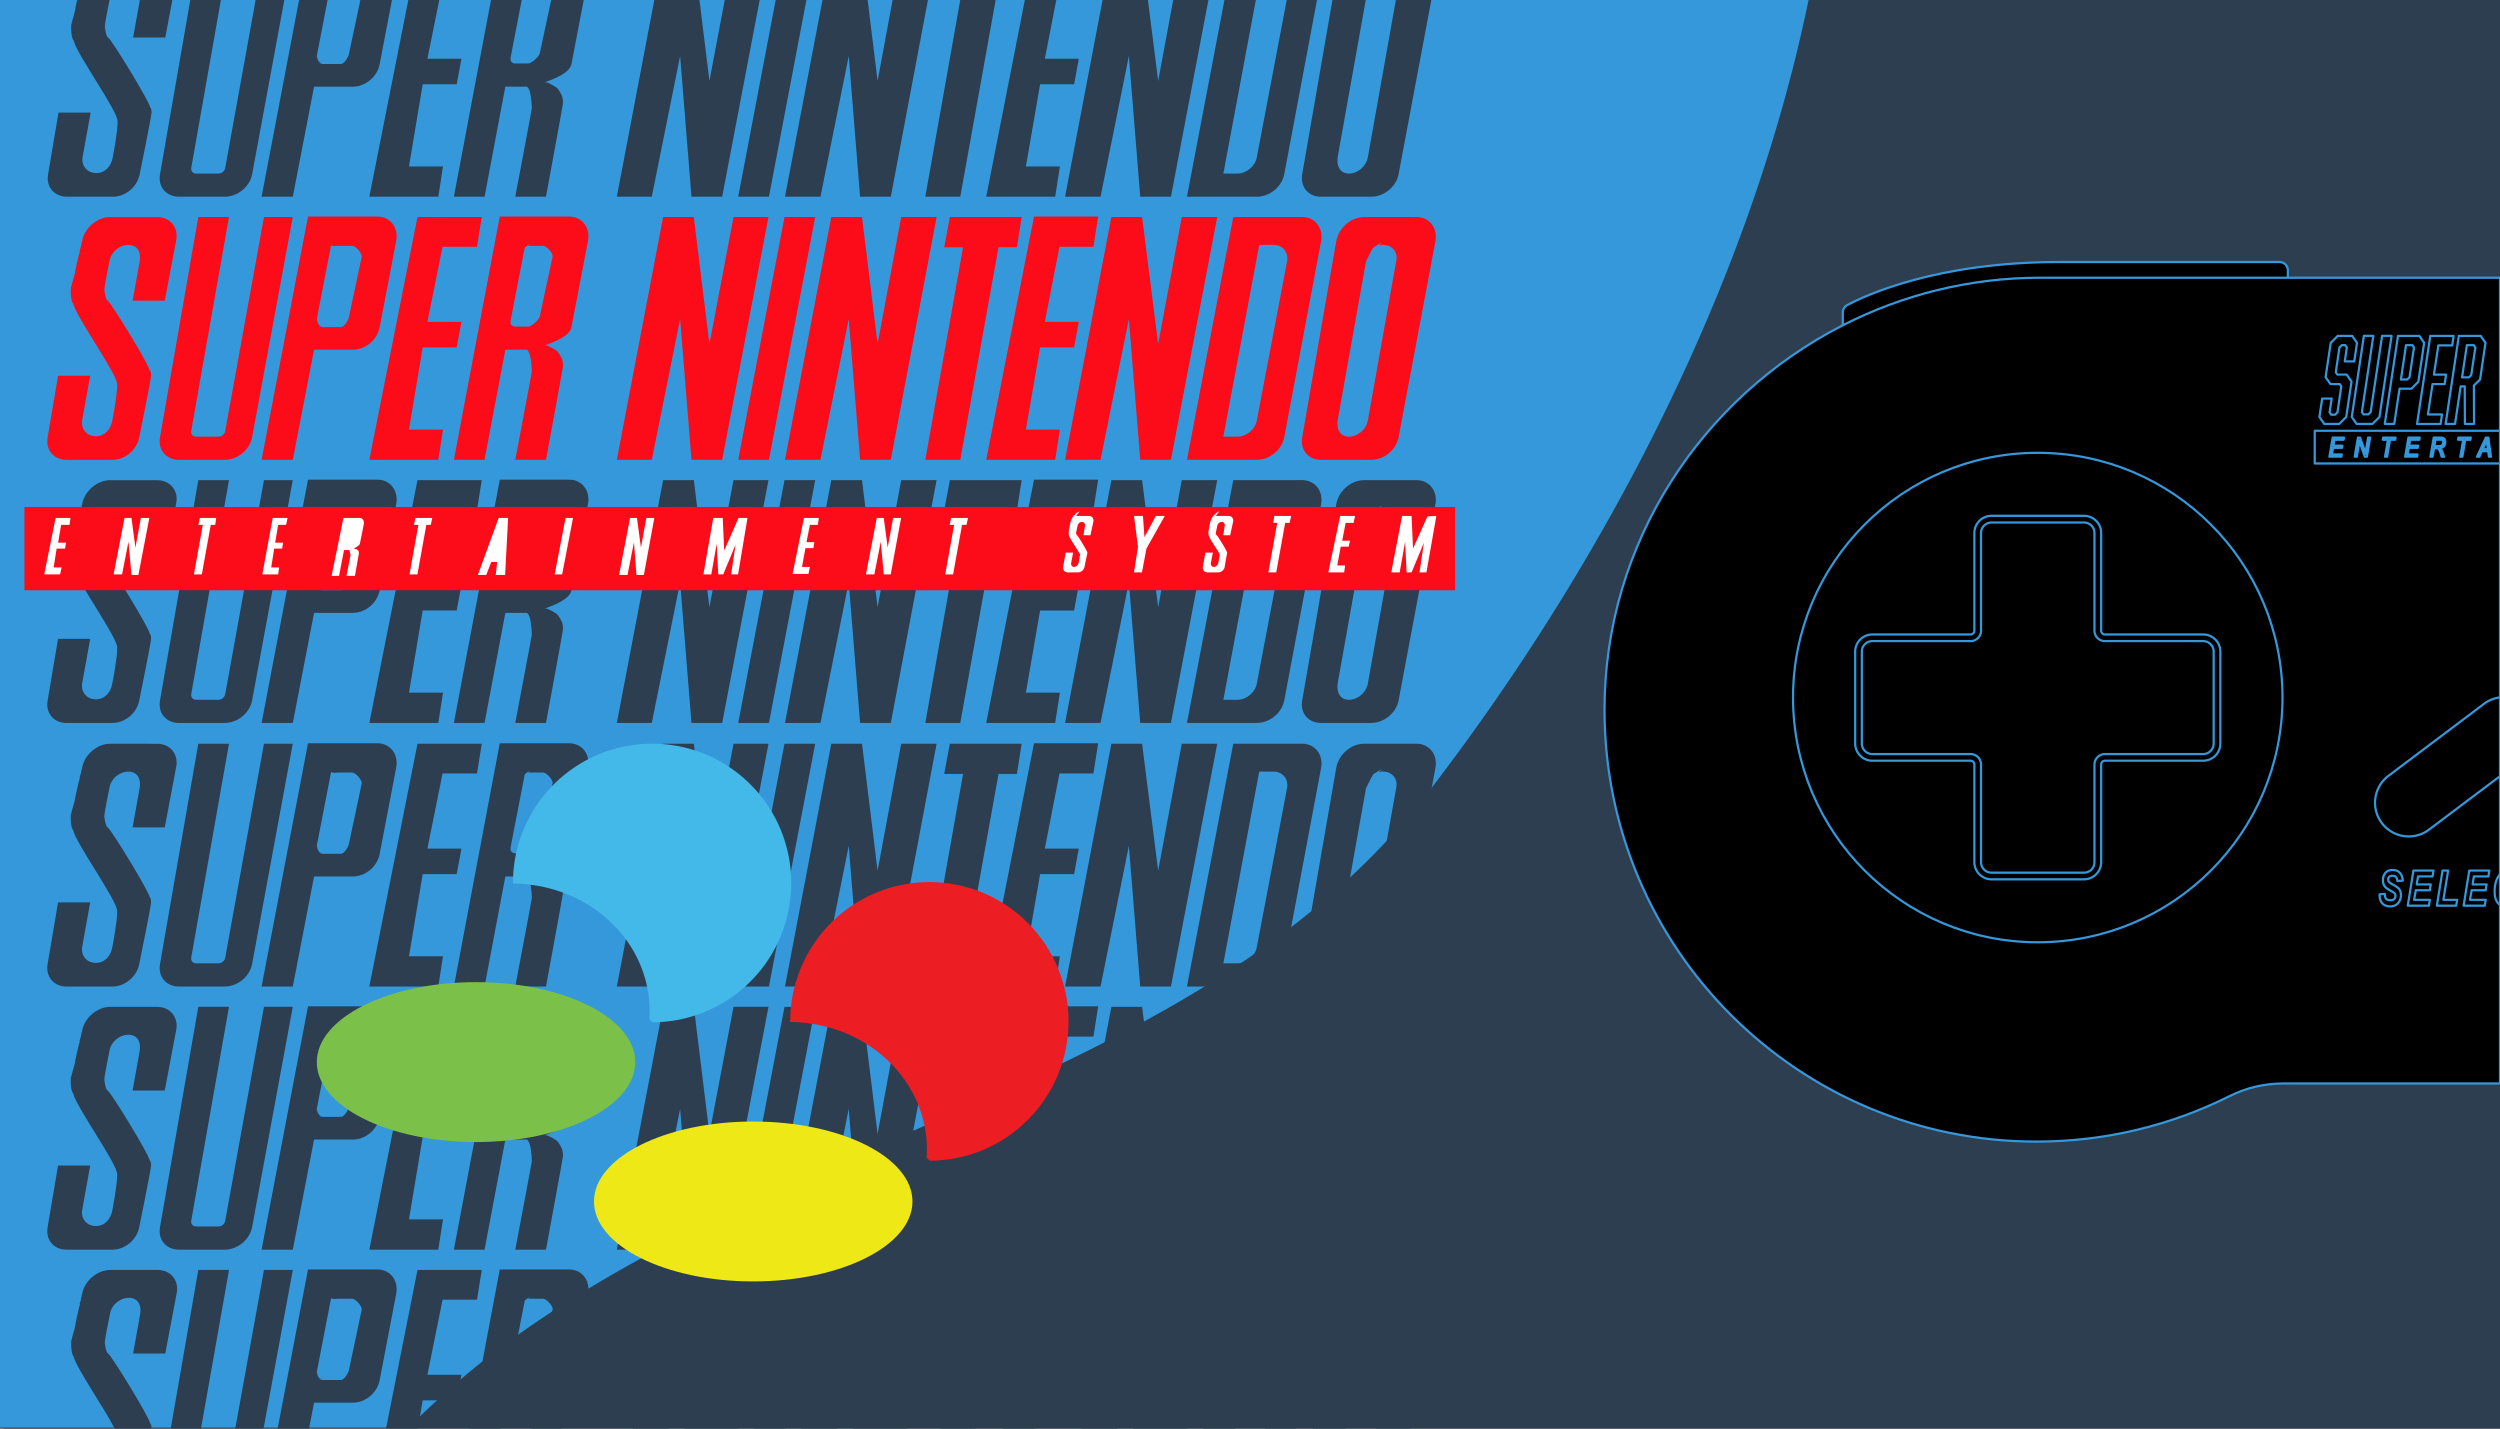 <svg xmlns="http://www.w3.org/2000/svg" id="Layer_1" data-name="Layer 1" viewBox="0 0 560 320"><rect x="0" y="0" width="560" height="320" fill="#333333" stroke="none"/><defs><style>.cls-1{fill:#2c3e50}.cls-3{fill:#fff}.cls-4{fill:#000;stroke:#3498db;stroke-linejoin:round;stroke-width:.5px}.cls-7{fill:#fc0c18}</style></defs><path d="M.76-.02H560v320H.76z" class="cls-1"/><path d="M405.14-.12c-3.45 16.81-8.27 33.52-14.2 49.97-.77 2.14-1.56 4.27-2.37 6.4-3.15 8.31-6.6 16.53-10.28 24.65a462 462 0 0 1-18.36 36.11c-.66 1.19-1.34 2.38-2.03 3.56-.5.88-1 1.74-1.5 2.61-10.64 18.29-22.38 35.76-34.79 52.08-48.21 64.41-136.13 76.41-201.3 120.77-3.92 2.65-7.76 5.44-11.5 8.36a168 168 0 0 0-8.87 7.44c-2.85 2.53-5.66 5.19-8.43 7.96H-.37V-.12z" style="fill:#3498db"/><path d="M24.74 48.61c-2.96 0-5.82 2.43-6.35 5.4v.32l-.11-.11v.42l-.11.11v.42l-.11.11v.21l-.11.32-.11.32v.42l-.11.32-.11.42-.11.42-.11.53-.11.42-.21.95-.11.53-.11.42v.32l-.11.42-.11.42-.11.42-.11.42-.11.32-.11.42v.11l-.11.11v.32l-.11.21v.21l-.11.11v.21c-.11 1.27.11 3.07.53 3.39.53 2.86 10.16 16.19 9.84 18.2.11 1.9-1.06 7.94-1.06 7.94-.32 2.01-1.69 3.6-3.7 3.6s-3.39-1.59-3.07-3.6l1.8-9.95h-7.2l-2.33 13.76c-.53 2.86 1.38 5.08 4.23 5.08h10.26c2.86 0 5.5-2.22 6.03-5.08 0 0 2.65-12.91 2.65-13.86S33.53 83 33.53 83c0-1.06-8.57-15.13-9.42-15.66-.42-.21-.63-1.59-.74-2.43 0-.85 1.16-6.45 1.16-6.45.32-2.01 2.22-3.6 4.23-3.6s2.86 1.59 2.54 3.6l-1.59 8.89h7.2l2.54-13.44c.63-2.86-1.27-5.29-4.23-5.29H24.64Zm19.68 0-8.57 49.31c-.53 2.86 1.38 5.08 4.23 5.08h10.26c2.86 0 5.61-2.22 6.14-5.08l9.1-49.31h-6.45l-8.68 47.93c-.11.74-.85 1.27-1.48 1.27h-5.08c-.74 0-1.16-.63-1.06-1.27l8.46-47.93h-6.88Zm40.11-.1H68.97v.1L58.6 103h6.99l4.76-24.66h8.67c2.86 0 5.51-2.22 6.03-5.07l3.71-19.37c.53-2.96-1.38-5.39-4.23-5.39m-6.35 22.43c-.11.74-1.06 2.33-1.8 2.33h-4.23l-.11-.11h-.42v-.11h.21l-.11-.1h-.1l-.21-.21v-.11l-.11-.1-.11-.11v-.21l-.1-.11v-.21l-.11-.11v-.42l3.18-16.4c.74.32 1.05.11 1.48.11h3.28c.74 0 2.22 1.69 2.11 2.43zm15.34-22.33L82.73 103h15.45l1.05-6.77h-7.62l3.07-18.41h7.62l1.06-5.72h-7.62l3.39-16.82h7.72l1.06-6.67zm33.96-.1h-15.55v.1L101.67 103h6.87l4.66-24.66h4.87c.63.64.74 1.7.84 2.23.11.84.22 1.8.22 2.64-.11.85-3.71 19.79-3.71 19.79h6.88s3.81-20.63 3.81-20.95 0-1.38-.42-2.01c-.22-.43-.64-1.27-1.17-1.59-.95-.63-2.01-1.06-2.01-1.06h-.53c2.01-.74 5.61-2.01 6.03-4.12l3.71-19.37c.53-2.96-1.38-5.39-4.24-5.39m-6.56 22.32c-.1.74-1.9 2.33-2.54 2.33h-2.96c-.63 0-1.06-.42-1.06-.95v-.32l3.18-16.4.32-.32h.1l.11-.1.1-.11h.11l.1-.11h.11l.11-.1h.1l-.42.32h3.39c.74 0 2.32 1.69 2.11 2.43zm27.62-22.22L138.17 103H146l6.35-31.53 2.54 31.53h6.88l10.37-54.39h-7.83l-5.4 28.46-3.49-28.46zm27.19 0L165.36 103h6.88l10.37-54.39zm10.48 0L175.84 103h7.94l6.34-31.53 2.54 31.53h6.88l10.26-54.39h-7.93l-5.29 28.46-3.49-28.46zm26.56 0-1.27 6.77h4.23L207.27 103h7.83l8.57-47.62h4.12l1.06-6.77zm18.83 0L220.91 103h15.45l1.06-6.77h-7.62l3.18-18.41h7.62l1.05-5.72h-7.61l3.28-16.82h7.61l1.06-6.77H231.6zm17.35 0L238.58 103h7.94l6.35-31.53 2.54 31.53h6.88l10.37-54.39h-7.94l-5.29 28.46-3.6-28.46zm42.75 0h-15.45L265.88 103h15.66c2.86 0 5.61-2.22 6.14-5.08l8.25-43.91c.53-2.96-1.37-5.4-4.23-5.4m-3.38 9.84-6.78 35.66c-.31 2.01-2.32 3.7-4.33 3.7h-3.18l8.04-42.96h3.18c2.01 0 3.38 1.59 3.07 3.6m28.99-9.84h-11.75c-2.96 0-5.71 2.44-6.24 5.4l-7.62 43.91c-.53 2.86 1.38 5.08 4.13 5.08h11.32c2.86 0 5.61-2.22 6.14-5.08l8.25-43.91c.53-2.96-1.38-5.4-4.23-5.4m-4.55 9.84-6.35 35.66c-.32 2.01-2.22 3.7-4.23 3.7s-2.86-1.69-2.54-3.7l6.35-35.55.1-.21.11-.22.1-.21.11-.21.1-.21.11-.21.11-.21.1-.22.11-.21.1-.21.22-.42.1-.11.11-.21.1-.21.21-.11.22-.21.21-.1.21-.11.11-.11.21-.1.21-.11.21-.1.11-.11.21-.1-.53.63h.21l.21-.11h.43c2.01 0 3.38 1.59 2.96 3.6" class="cls-7"/><path d="M33.95 25.12c0 .95-2.65 13.86-2.65 13.86-.53 2.86-3.17 5.08-6.03 5.08H15.01c-2.86 0-4.76-2.22-4.23-5.08l2.32-13.75h7.2l-1.8 9.94c-.32 2.01 1.06 3.6 3.07 3.6s3.38-1.59 3.7-3.6c0 0 1.17-6.03 1.06-7.93.32-2.01-9.31-15.34-9.84-18.2-.42-.32-.63-2.12-.53-3.39v-.21l.11-.11v-.21l.1-.21v-.32l.11-.1v-.11l.1-.42.11-.32.11-.42.1-.42.11-.43.1-.42v-.32l.11-.42.1-.53.16-.7h7.26c-.27 1.35-1.07 5.29-1.07 5.99.11.85.32 2.22.74 2.43.85.53 9.42 14.61 9.42 15.66 0 0 .32.11.32 1.06M38.61-.02 37.02 8.4h-7.2l1.51-8.42zm25.08 0-7.2 39c-.53 2.86-3.28 5.08-6.14 5.08H40.09c-2.86 0-4.77-2.22-4.24-5.08l6.78-39h6.85l-6.64 37.63c-.11.63.31 1.27 1.05 1.27h5.08c.64 0 1.38-.53 1.48-1.27L57.26-.02zm17.04 0L78.18 12c-.11.74-1.06 2.33-1.8 2.33h-4.23l-.11-.11h-.42v-.1h.21l-.11-.11h-.1l-.21-.21v-.11l-.11-.1-.11-.11v-.21l-.1-.1v-.22l-.11-.1v-.43L73.39-.02H67l-8.4 44.08h6.99l4.76-24.65h8.67c2.86 0 5.51-2.22 6.03-5.08L87.8-.02zm13.95 18.9-3.07 18.41h7.62l-1.05 6.77H82.73L91.47-.02h6.93l-2.66 13.18h7.62l-1.06 5.72zm28.8-18.9-2.56 11.92c-.1.74-1.9 2.32-2.54 2.32h-2.96c-.63 0-1.06-.42-1.06-.95v-.32l2.51-12.97h-6.88l-8.32 44.08h6.87l4.66-24.65h4.87c.63.63.74 1.69.84 2.22.11.85.22 1.8.22 2.64-.11.85-3.71 19.79-3.71 19.79h6.88s3.81-20.63 3.81-20.95 0-1.37-.42-2.01c-.22-.42-.64-1.27-1.17-1.59-.95-.63-2.01-1.05-2.01-1.05h-.53c2.01-.75 5.61-2.02 6.03-4.13l2.75-14.35zm46.69 0-8.4 44.08h-6.88l-2.54-31.53L146 44.06h-7.83l8.4-44.08h10.11l2.23 18.16 3.44-18.16zm10.47 0-8.4 44.08h-6.88l8.4-44.08zm27.22 0-8.32 44.08h-6.88l-2.54-31.53-6.34 31.53h-7.94l8.4-44.08h10.11l2.23 18.16 3.37-18.16zm15.17 0-7.93 44.08h-7.83L215.1-.02zm9.95 18.9-3.18 18.41h7.62l-1.06 6.77h-15.45l8.66-44.08h7.04l-2.57 13.18h7.61l-1.05 5.72zm37.71-18.9-8.4 44.08h-6.88l-2.54-31.53-6.35 31.53h-7.94l8.4-44.08h10.15l2.3 18.16L262.8-.02zm17.54 0-6.69 35.19c-.31 2.01-2.32 3.71-4.33 3.71h-3.18l7.28-38.9h-7.03l-8.4 44.08h15.66c2.86 0 5.61-2.22 6.14-5.08l7.33-39zm24.45 0-6.27 35.19c-.32 2.01-2.22 3.71-4.23 3.71s-2.86-1.7-2.54-3.71l6.29-35.19h-7.46l-6.77 39c-.53 2.86 1.38 5.08 4.13 5.08h11.32c2.86 0 5.61-2.22 6.14-5.08l7.33-39zM24.74 107.55c-2.96 0-5.82 2.43-6.35 5.4v.32l-.11-.11v.42l-.11.11v.42l-.11.11v.21l-.11.32-.11.32v.42l-.11.32-.11.42-.11.42-.11.53-.11.42-.21.95-.11.53-.11.42v.32l-.11.42-.11.42-.11.42-.11.42-.11.32-.11.42v.11l-.11.11v.32l-.11.21v.21l-.11.11v.21c-.11 1.27.11 3.07.53 3.39.53 2.86 10.16 16.19 9.84 18.2.11 1.9-1.06 7.94-1.06 7.94-.32 2.01-1.69 3.6-3.7 3.6s-3.39-1.59-3.07-3.6l1.8-9.95h-7.2l-2.33 13.76c-.53 2.86 1.38 5.08 4.23 5.08h10.26c2.86 0 5.5-2.22 6.03-5.08 0 0 2.65-12.91 2.65-13.86s-.32-1.06-.32-1.06c0-1.06-8.57-15.13-9.42-15.66-.42-.21-.63-1.59-.74-2.43 0-.85 1.16-6.45 1.16-6.45.32-2.01 2.22-3.6 4.23-3.6s2.86 1.59 2.54 3.6l-1.59 8.89h7.2l2.54-13.44c.63-2.86-1.27-5.29-4.23-5.29H24.64Zm19.68 0-8.57 49.31c-.53 2.86 1.38 5.08 4.23 5.08h10.26c2.86 0 5.61-2.22 6.14-5.08l9.1-49.31h-6.45l-8.68 47.93c-.11.74-.85 1.27-1.48 1.27h-5.08c-.74 0-1.16-.63-1.06-1.27l8.46-47.93h-6.88Zm40.11-.11H68.97v.11L58.6 161.93h6.99l4.76-24.65h8.67c2.86 0 5.51-2.22 6.03-5.08l3.71-19.36c.53-2.96-1.38-5.4-4.23-5.4m-6.35 22.44c-.11.74-1.06 2.32-1.8 2.32h-4.23l-.11-.1h-.42v-.11h.21l-.11-.11h-.1l-.21-.21v-.1l-.11-.11-.11-.1v-.22l-.1-.1v-.21l-.11-.11v-.42l3.18-16.4c.74.31 1.05.1 1.48.1h3.28c.74 0 2.22 1.7 2.11 2.44zm15.34-22.33-10.79 54.39h15.45l1.05-6.78h-7.62l3.07-18.41h7.62l1.06-5.71h-7.62l3.39-16.83h7.72l1.06-6.66zm33.96-.11h-15.55v.11l-10.26 54.38h6.87l4.66-24.65h4.87c.63.64.74 1.69.84 2.22.11.85.22 1.8.22 2.65-.11.84-3.71 19.78-3.71 19.78h6.88s3.81-20.63 3.81-20.95 0-1.37-.42-2.01c-.22-.42-.64-1.26-1.17-1.58-.95-.64-2.01-1.06-2.01-1.06h-.53c2.01-.74 5.61-2.01 6.03-4.13l3.71-19.36c.53-2.96-1.38-5.4-4.24-5.4m-6.56 22.33c-.1.74-1.9 2.33-2.54 2.33h-2.96c-.63 0-1.06-.43-1.06-.96v-.31l3.18-16.4.32-.32h.1l.21-.21h.11l.1-.11h.11l.11-.1h.1l-.42.31h3.39c.74 0 2.32 1.7 2.11 2.44zm27.62-22.22-10.37 54.39H146l6.35-31.54 2.54 31.54h6.88l10.37-54.39h-7.83l-5.4 28.46-3.49-28.46zm27.19 0-10.37 54.39h6.88l10.37-54.39zm10.48 0-10.37 54.39h7.94l6.34-31.54 2.54 31.54h6.88l10.26-54.39h-7.93l-5.29 28.46-3.49-28.46zm26.56 0-1.27 6.77h4.23l-8.46 47.62h7.83l8.57-47.62h4.12l1.06-6.77zm18.83 0-10.69 54.39h15.45l1.06-6.78h-7.62l3.18-18.41h7.62l1.05-5.71h-7.61l3.28-16.83h7.61l1.06-6.77H231.6zm17.35 0-10.37 54.39h7.94l6.35-31.54 2.54 31.54h6.88l10.37-54.39h-7.94l-5.29 28.46-3.6-28.46zm42.75 0h-15.45l-10.37 54.38h15.66c2.86 0 5.61-2.22 6.14-5.07l8.25-43.92c.53-2.96-1.37-5.39-4.23-5.39m-3.38 9.84-6.78 35.66c-.31 2.01-2.32 3.7-4.33 3.7h-3.18l8.04-42.96h3.18c2.01 0 3.38 1.59 3.07 3.6m28.99-9.84h-11.75c-2.96 0-5.71 2.43-6.24 5.39l-7.62 43.92c-.53 2.85 1.38 5.07 4.13 5.07h11.32c2.86 0 5.61-2.22 6.14-5.07l8.25-43.92c.53-2.96-1.38-5.39-4.23-5.39m-4.55 9.84-6.35 35.66c-.32 2.01-2.22 3.7-4.23 3.7s-2.86-1.69-2.54-3.7l6.35-35.55.1-.22.11-.21.1-.21.11-.21.1-.21.11-.21.11-.22.1-.21.11-.21.1-.21.22-.42.1-.11.11-.21.1-.21.21-.11.22-.21.21-.11.21-.1.11-.11.21-.1.21-.11.21-.11.11-.1.21-.11-.53.64h.21l.21-.11h.43c2.01 0 3.38 1.59 2.96 3.6M24.74 225.53c-2.96 0-5.82 2.43-6.35 5.4v.32l-.11-.11v.42l-.11.11v.42l-.11.11v.21l-.11.32-.11.32v.42l-.11.32-.11.42-.11.42-.11.53-.11.42-.21.95-.11.53-.11.42v.32l-.11.42-.11.42-.11.42-.11.42-.11.32-.11.42v.11l-.11.11v.32l-.11.21v.21l-.11.11v.21c-.11 1.27.11 3.07.53 3.39.53 2.86 10.16 16.19 9.84 18.2.11 1.9-1.06 7.94-1.06 7.94-.32 2.01-1.69 3.6-3.7 3.6s-3.39-1.59-3.07-3.6l1.8-9.95h-7.2l-2.33 13.76c-.53 2.86 1.38 5.08 4.23 5.08h10.26c2.86 0 5.5-2.22 6.03-5.08 0 0 2.65-12.91 2.65-13.86s-.32-1.06-.32-1.06c0-1.06-8.57-15.13-9.42-15.66-.42-.21-.63-1.59-.74-2.43 0-.85 1.16-6.45 1.16-6.45.32-2.01 2.22-3.6 4.23-3.6s2.86 1.59 2.54 3.6l-1.59 8.89h7.2l2.54-13.44c.63-2.86-1.27-5.29-4.23-5.29H24.64Zm19.68 0-8.57 49.31c-.53 2.86 1.38 5.08 4.23 5.08h10.26c2.86 0 5.61-2.22 6.14-5.08l9.1-49.31h-6.45l-8.68 47.93c-.11.74-.85 1.27-1.48 1.27h-5.08c-.74 0-1.16-.63-1.06-1.27l8.46-47.93h-6.88Zm40.11-.11H68.97v.11L58.6 279.92h6.99l4.76-24.66h8.67c2.86 0 5.51-2.22 6.03-5.08l3.71-19.36c.53-2.96-1.38-5.4-4.23-5.4m-6.35 22.44c-.11.74-1.06 2.32-1.8 2.32h-4.23l-.11-.1h-.42v-.11h.21l-.11-.11h-.1l-.21-.21v-.1l-.11-.11-.11-.1v-.22l-.1-.1v-.21l-.11-.11v-.42l3.18-16.4c.74.31 1.05.1 1.48.1h3.28c.74 0 2.22 1.7 2.11 2.44zm15.34-22.33-10.79 54.39h15.45l1.05-6.78h-7.62l3.07-18.41h7.62l1.06-5.71h-7.62l3.39-16.82h7.72l1.06-6.67zm33.96-.11h-15.55v.11l-10.26 54.39h6.87l4.66-24.66h4.87c.63.64.74 1.69.84 2.22.11.85.22 1.8.22 2.65-.11.85-3.71 19.79-3.71 19.79h6.88s3.81-20.64 3.81-20.96 0-1.37-.42-2.01c-.22-.42-.64-1.26-1.17-1.58-.95-.64-2.01-1.06-2.01-1.06h-.53c2.01-.74 5.61-2.01 6.03-4.13l3.71-19.36c.53-2.96-1.38-5.4-4.24-5.4m-6.56 22.33c-.1.74-1.9 2.33-2.54 2.33h-2.96c-.63 0-1.06-.43-1.06-.96v-.31l3.18-16.4.32-.32h.1l.11-.11.1-.1h.11l.1-.11h.11l.11-.1h.1l-.42.31h3.39c.74 0 2.32 1.7 2.11 2.44zm27.62-22.22-10.37 54.39H146l6.35-31.54 2.54 31.54h6.88l10.37-54.39h-7.83l-5.4 28.46-3.49-28.46zm27.19 0-10.37 54.39h6.88l10.37-54.39zm10.48 0-10.37 54.39h7.94l6.34-31.54 2.54 31.54h6.88l10.26-54.39h-7.93l-5.29 28.46-3.49-28.46zm26.56 0-1.27 6.77h4.23l-8.46 47.62h7.83l8.57-47.62h4.12l1.06-6.77zm18.83 0-10.69 54.39h15.45l1.06-6.78h-7.62l3.18-18.41h7.62l1.05-5.71h-7.61l3.28-16.82h7.61l1.06-6.78H231.6zm17.35 0-10.37 54.39h7.94l6.35-31.54 2.54 31.54h6.88l10.37-54.39h-7.94l-5.29 28.46-3.6-28.46zm42.75 0h-15.45l-10.37 54.39h15.66c2.86 0 5.61-2.23 6.14-5.08l8.25-43.92c.53-2.96-1.37-5.39-4.23-5.39m-3.38 9.84-6.78 35.66c-.31 2.01-2.32 3.7-4.33 3.7h-3.18l8.04-42.96h3.18c2.01 0 3.38 1.59 3.07 3.6m28.99-9.84h-11.75c-2.96 0-5.71 2.43-6.24 5.39l-7.62 43.92c-.53 2.85 1.38 5.08 4.13 5.08h11.32c2.86 0 5.61-2.23 6.14-5.08l8.25-43.92c.53-2.96-1.38-5.39-4.23-5.39m-4.55 9.84-6.35 35.66c-.32 2.01-2.22 3.7-4.23 3.7s-2.86-1.69-2.54-3.7l6.35-35.55.1-.22.11-.21.1-.21.11-.21.1-.21.11-.21.11-.22.1-.21.11-.21.1-.21.11-.21.11-.21.1-.11.11-.21.1-.21.21-.11.22-.21.21-.11.21-.1.11-.11.21-.1.42-.22.11-.1.21-.11-.53.64h.21l.21-.11h.43c2.01 0 3.38 1.59 2.96 3.6M24.74 166.59c-2.96 0-5.82 2.43-6.35 5.4v.32l-.11-.11v.42l-.11.11v.42l-.11.11v.21l-.11.32-.11.32v.42l-.11.32-.11.42-.11.42-.11.53-.11.42-.21.95-.11.53-.11.42v.32l-.11.42-.11.42-.11.42-.11.42-.11.32-.11.42v.11l-.11.11v.32l-.11.21v.21l-.11.11v.21c-.11 1.27.11 3.07.53 3.39.53 2.86 10.16 16.19 9.84 18.2.11 1.9-1.06 7.94-1.06 7.94-.32 2.01-1.69 3.6-3.7 3.6s-3.39-1.59-3.07-3.6l1.8-9.95h-7.2l-2.33 13.76c-.53 2.86 1.38 5.08 4.23 5.08h10.26c2.86 0 5.5-2.22 6.03-5.08 0 0 2.65-12.91 2.65-13.86s-.32-1.06-.32-1.06c0-1.06-8.57-15.13-9.42-15.66-.42-.21-.63-1.59-.74-2.43 0-.85 1.16-6.45 1.16-6.45.32-2.01 2.22-3.6 4.23-3.6s2.86 1.59 2.54 3.6l-1.59 8.89h7.2l2.54-13.44c.63-2.86-1.27-5.29-4.23-5.29H24.64Zm19.68 0-8.57 49.31c-.53 2.86 1.38 5.08 4.23 5.08h10.26c2.86 0 5.61-2.22 6.14-5.08l9.1-49.31h-6.45l-8.68 47.93c-.11.74-.85 1.27-1.48 1.27h-5.08c-.74 0-1.16-.63-1.06-1.27l8.46-47.93h-6.88Zm40.11-.1H68.97v.1L58.6 220.98h6.99l4.76-24.65h8.67c2.86 0 5.51-2.23 6.03-5.08l3.71-19.37c.53-2.96-1.38-5.39-4.23-5.39m-6.35 22.43c-.11.74-1.06 2.33-1.8 2.33h-4.23l-.11-.11h-.42v-.11h.21l-.11-.1h-.1l-.21-.21v-.11l-.11-.1-.11-.11v-.21l-.1-.11v-.21l-.11-.11v-.42l3.18-16.4c.74.32 1.05.11 1.48.11h3.28c.74 0 2.22 1.69 2.11 2.43zm15.34-22.33-10.79 54.39h15.45l1.05-6.77h-7.62l3.07-18.41h7.62l1.06-5.72h-7.62l3.39-16.82h7.72l1.06-6.67zm33.96-.1h-15.55v.1l-10.26 54.39h6.87l4.66-24.65h4.87c.63.63.74 1.69.84 2.22.11.84.22 1.8.22 2.64-.11.85-3.71 19.79-3.71 19.79h6.88s3.81-20.63 3.81-20.95 0-1.38-.42-2.01c-.22-.42-.64-1.27-1.17-1.59-.95-.63-2.01-1.06-2.01-1.06h-.53c2.01-.74 5.61-2.01 6.03-4.12l3.71-19.37c.53-2.96-1.38-5.39-4.24-5.39m-6.56 22.32c-.1.74-1.9 2.33-2.54 2.33h-2.96c-.63 0-1.06-.42-1.06-.95v-.32l3.18-16.4.32-.32h.1l.11-.1.1-.11h.11l.1-.11h.11l.11-.1h.1l-.42.32h3.39c.74 0 2.32 1.69 2.11 2.43zm27.62-22.22-10.37 54.39H146l6.35-31.53 2.54 31.53h6.88l10.37-54.39h-7.83l-5.4 28.47-3.49-28.47zm27.19 0-10.37 54.39h6.88l10.37-54.39zm10.48 0-10.37 54.39h7.94l6.34-31.53 2.54 31.53h6.88l10.26-54.39h-7.93l-5.29 28.47-3.49-28.47zm26.56 0-1.27 6.77h4.23l-8.46 47.62h7.83l8.57-47.62h4.12l1.06-6.77zm18.83 0-10.69 54.39h15.45l1.06-6.77h-7.62l3.18-18.41h7.62l1.05-5.72h-7.61l3.28-16.82h7.61l1.06-6.77H231.6zm17.35 0-10.37 54.39h7.94l6.35-31.53 2.54 31.53h6.88l10.37-54.39h-7.94l-5.29 28.47-3.6-28.47zm42.75 0h-15.45l-10.37 54.39h15.66c2.86 0 5.61-2.22 6.14-5.08l8.25-43.91c.53-2.96-1.37-5.4-4.23-5.4m-3.38 9.84-6.78 35.66c-.31 2.01-2.32 3.7-4.33 3.7h-3.18l8.04-42.96h3.18c2.01 0 3.38 1.59 3.07 3.6m28.99-9.84h-11.75c-2.96 0-5.71 2.44-6.24 5.4l-7.62 43.91c-.53 2.86 1.38 5.08 4.13 5.08h11.32c2.86 0 5.61-2.22 6.14-5.08l8.25-43.91c.53-2.96-1.38-5.4-4.23-5.4m-4.55 9.84-6.35 35.66c-.32 2.01-2.22 3.7-4.23 3.7s-2.86-1.69-2.54-3.7l6.35-35.55.1-.21.11-.21.1-.22.11-.21.1-.21.11-.21.11-.21.1-.21.11-.22.1-.21.11-.21.11-.21.1-.11.11-.21.1-.21.21-.11.22-.21.21-.1.21-.11.11-.11.21-.1.21-.11.21-.1.11-.11.21-.1-.53.63h.21l.21-.11h.43c2.01 0 3.38 1.59 2.96 3.6M39.56 289.76l-2.54 13.43h-7.2l1.59-8.88c.32-2.01-.53-3.6-2.54-3.6s-3.92 1.59-4.23 3.6c0 0-1.17 5.6-1.17 6.45.11.85.32 2.22.74 2.43.85.53 9.42 14.61 9.42 15.66 0 0 .32.11.32 1.06 0 .02 0 .04-.01.07h-8.28c-2.17-4.4-8.74-13.81-9.17-16.15-.42-.32-.63-2.12-.53-3.39v-.21l.11-.1v-.22l.1-.21v-.31l.11-.11v-.11l.1-.42.11-.32.11-.42.1-.42.11-.43.1-.42v-.32l.11-.42.1-.53.22-.95.1-.42.11-.53.1-.43.11-.42.11-.32v-.42l.1-.32.11-.32v-.21l.1-.1v-.43l.11-.1v-.43l.1.11v-.32c.53-2.96 3.39-5.39 6.35-5.39h10.58c2.97 0 4.87 2.43 4.24 5.29m4.86-5.29h6.88l-6.27 35.51h-6.78zm21.17 0-6.55 35.51H52.7l6.43-35.51zm18.94-.11H68.97v.11l-6.77 35.51h7.03l1.12-5.78h8.67c2.86 0 5.51-2.22 6.03-5.08l3.71-19.36c.53-2.97-1.38-5.4-4.23-5.4m-6.35 22.43c-.11.74-1.06 2.33-1.8 2.33h-4.23l-.11-.11h-.42v-.1h.21l-.11-.11h-.1l-.21-.21v-.11l-.11-.1-.11-.11v-.21l-.1-.1v-.22l-.11-.1v-.43l3.18-16.4c.74.32 1.05.11 1.48.11h3.28c.74 0 2.22 1.69 2.11 2.43zm20.95-15.66-3.39 16.83h7.62l-1.06 5.71h-7.62l-1.05 6.31h-7.16l7.05-35.51h14.39l-1.06 6.66zm28.35-6.77h-15.55v.11l-6.7 35.51h6.88l1.09-5.78h4.87c.63.63.74 1.69.84 2.22.11.85.22 1.8.22 2.65-.01.09-.07.41-.16.91h6.78c.22-1.23.36-2.02.36-2.08 0-.32 0-1.37-.42-2.01-.22-.42-.64-1.27-1.17-1.58-.95-.64-2.01-1.06-2.01-1.06h-.53c2.01-.74 5.61-2.01 6.03-4.13l3.71-19.36c.53-2.97-1.38-5.4-4.24-5.4m-6.56 22.33c-.1.74-1.9 2.32-2.54 2.32h-2.96c-.63 0-1.06-.42-1.06-.95v-.32l3.18-16.4.32-.31h.1l.11-.11.1-.11h.11l.1-.1h.11l.11-.11h.1l-.42.32h3.39c.74 0 2.32 1.69 2.11 2.43zm51.22-22.22-6.77 35.51h-12l-1.02-12.66-2.55 12.66h-8.03l6.77-35.51h6.88l3.49 28.46 5.4-28.46zm10.47 0-6.77 35.51h-6.88l6.77-35.51zm27.19 0-6.7 35.51h-11.96l-1.02-12.66-2.55 12.66h-8.13l6.77-35.51h6.88l3.49 28.46 5.29-28.46zm19.05 0-1.06 6.77h-4.12l-5.17 28.74h-7.88l5.11-28.74h-4.23l1.27-6.77zm8.47 6.66-3.28 16.83h7.61l-1.05 5.71h-7.62l-1.09 6.31h-7.27l6.98-35.51v-.11h14.39l-1.06 6.77zm35.34-6.66-6.77 35.51h-12l-1.02-12.66-2.55 12.66h-8.14l6.77-35.51h6.88l3.6 28.46 5.29-28.46zm19.04 0h-15.45l-6.77 35.51h7.11l5.48-29.27h3.18c2.01 0 3.38 1.59 3.07 3.6l-4.88 25.67h6.83l5.66-30.12c.53-2.96-1.37-5.39-4.23-5.39m25.61 0h-11.75c-2.96 0-5.71 2.43-6.24 5.39l-5.23 30.12h7.33l4.57-25.57.1-.21.11-.21.1-.21.11-.21.1-.22.11-.21.11-.21.1-.21.11-.21.1-.21.11-.22.11-.21.1-.1.11-.21.1-.22.21-.1.22-.21.42-.22.11-.1.21-.11.21-.1.21-.11.11-.1.21-.11-.53.63h.21l.21-.1h.43c2.01 0 3.38 1.59 2.96 3.6l-4.57 25.67h7.69l5.66-30.12c.53-2.96-1.38-5.39-4.23-5.39" class="cls-1"/><path d="M5.47 113.57h320.49v18.65H5.47z" class="cls-7"/><path d="M241.04 115.57h2.89c.67 0 1.11.56 1 1.22l-.67 3.11h-1.55l.33-2.11c.11-.44-.22-.89-.67-.89s-.89.33-1 .89l-.33 1.55c0 .11.11.56.22.56.22.11 2.22 3.44 2.22 3.66 0 .11.11.22.11.22-.11.44-.67 3.22-.67 3.22-.11.67-.78 1.22-1.44 1.22h-2.33c-.67 0-1.11-.56-1-1.22l.56-3.22h1.67l-.44 2.33c-.11.44.22.89.67.89s.89-.44 1-.89l.33-1.89c-.33-.78-2.33-3.55-2.44-4.22-.11-.11-.11-.44-.11-.78s.44-2.44.44-2.44h.11v-.33l.11-.11v-.11l.11-.11v-.11l.11-.11v-.11l.11-.11.11-.11v-.11h.11l.11-.11.11-.11.11-.11v-.11h.11l.11-.11.11-.11h.11l.11-.11h.11l.11-.11h.11l-.78 1Zm12.98 0h2l.34 4.77 2.55-4.77h2l-4.11 7.32-1 5.33h-1.78l.89-5.77zm18.32 0h2.89c.67 0 1.11.56 1 1.22l-.67 3.11h-1.55l.33-2.11c.11-.44-.22-.89-.67-.89s-.89.33-1 .89l-.33 1.55c-.11.11.11.56.22.56.22.11 2.22 3.44 2.22 3.66.11.11.11.22.11.22-.11.44-.56 3.22-.56 3.22-.11.67-.78 1.22-1.44 1.22h-2.44c-.67 0-1.11-.56-1-1.22l.56-3.22h1.67l-.44 2.33c-.11.44.22.89.67.89s.89-.44 1-.89l.33-1.89c-.33-.78-2.33-3.55-2.44-4.22-.11-.11-.11-.44-.11-.78s.44-2.44.44-2.44l.11-.11v-.22l.11-.11v-.11l.11-.11v-.11l.11-.11v-.11l.11-.11.11-.11v-.11h.11l.11-.11.11-.11.11-.11.11-.11.11-.11.11-.11h.11l.11-.11h.11l.11-.11h.11l-.78 1Zm13.1 0h3.77l-.33 1.55h-1l-2 11.1h-1.77l2-11.1h-.89zm14.76 0h3.33l-.33 1.55h-1.77l-.78 4h1.77l-.33 1.33h-1.77l-.78 4.22h1.77l-.22 1.55h-3.55zm13.88 0h2.11l.33 7.32 3.22-7.21 2-.11-2.22 12.65h-1.55l.99-6.66-2.77 6.66h-1.11l-.33-6.88-1.22 6.88h-1.89zm-301.62.44h3.34l-.23 1.56h-1.88l-.67 3.99h1.78l-.23 1.33h-1.88l-.67 4.22h1.78l-.34 1.56H9.91zm15.44 0h1.55l.89 6.66 1.22-6.66h1.89L31 128.78h-1.55l-.67-7.44-1.44 7.33h-1.89zm16.87 0h3.66l-.22 1.56h-1l-2 11.1h-1.77l1.99-11.1h-.99zm16.32 0h3.33l-.34 1.56h-1.77l-.67 3.99h1.78l-.22 1.33h-1.78l-.67 4.22h1.78l-.22 1.56h-3.55zm15.87 0h3.55c.67 0 1.11.56 1 1.33l-.89 4.44c-.11.44-1 .89-1.44 1.11h.33v.11h.44l.11.11h-.22.11v.11h.22v.11h.11c.11.11.11.56.11.67s-.89 5-.89 5h-1.89s.89-4.44.89-4.55c0-.22 0-.44-.11-.67 0-.11 0-.33-.22-.56h-1.11l-1.11 5.77h-1.67L76.94 116Zm16.1 0h3.77l-.33 1.56h-1l-2 11.1h-1.77l1.99-11.1h-.99zm18.65 0h2.11l-.67 12.77h-2.11l.34-2.89h-1.34l-1.11 2.89h-1.88zm14.98 0h1.67l-2.44 12.66h-1.67zm14.44 0h1.55l.89 6.66 1.22-6.66h1.78l-2.34 12.77h-1.66l-.56-7.33-1.44 7.33h-1.89zm18.65 0h2.11l.33 7.33 3.22-7.33h2l-2.11 12.66h-1.56l1-6.66-2.77 6.66h-1.11l-.34-6.89-1.22 6.89h-1.77zm20.31 0h3.33l-.22 1.56h-1.78l-.77 3.88h1.77l-.22 1.33h-1.78l-.77 4.22h1.77l-.33 1.56h-3.55zm16.32 0h1.55l.89 6.66 1.22-6.66h1.78l-2.33 12.66h-1.56l-.66-7.33-1.45 7.33h-1.88zm16.65 0h3.78l-.34 1.56h-1l-2 11.1h-1.77l2-11.1h-1z" class="cls-3"/><path d="M78.52 117.57q-.11 0-.22.11l-.78 3.77v.11c0 .11.11.22.22.22h.67c.22 0 .56-.33.67-.56l.67-3.11c0-.22-.33-.56-.44-.56h-.78Zm33.19 3.77-1.22 3.22h.89z" class="cls-3"/><path d="M412.79 79.23v-9.25c0-.68.37-1.31.97-1.63 3.95-2.12 19.94-9.66 47.53-9.66h49.33c1.03 0 1.86.83 1.86 1.86v12.36l-99.69 6.33Z" class="cls-4"/><path d="M560 62.21V242.7h-48.54c-4.19 0-8.31.96-12.05 2.84-13.02 6.51-27.7 10.18-43.25 10.18-53.37 0-96.65-43.23-96.75-96.58-.07-37.48 21.84-70.17 53.38-86.28 13.32-6.8 28.37-10.65 44.2-10.65z" class="cls-4"/><circle cx="456.46" cy="156.25" r="54.82" class="cls-4"/><path d="M446.11 196.22c-1.71 0-3.1-1.38-3.1-3.09v-21.88c0-.88-.72-1.6-1.61-1.6h-21.99c-1.71 0-3.1-1.38-3.1-3.09v-20.6a3.1 3.1 0 0 1 3.1-3.09h21.99c.89 0 1.61-.72 1.61-1.6v-21.88a3.1 3.1 0 0 1 3.1-3.09h20.7c1.71 0 3.1 1.38 3.1 3.09v21.88c0 .88.72 1.6 1.61 1.6h21.99c1.71 0 3.1 1.38 3.1 3.09v20.6a3.1 3.1 0 0 1-3.1 3.09h-21.99c-.89 0-1.61.72-1.61 1.6v21.88a3.1 3.1 0 0 1-3.1 3.09z" class="cls-4"/><path d="M493.5 142.12h-21.98c-.47 0-.86-.39-.86-.85v-21.89c0-2.11-1.73-3.84-3.85-3.84h-20.7a3.85 3.85 0 0 0-3.85 3.84v21.89c0 .46-.39.85-.87.85h-21.98a3.85 3.85 0 0 0-3.85 3.84v20.6a3.85 3.85 0 0 0 3.85 3.84h21.98c.48 0 .87.38.87.85v21.88c0 2.12 1.72 3.84 3.85 3.84h20.7a3.85 3.85 0 0 0 3.85-3.84v-21.88c0-.47.39-.85.86-.85h21.98c2.13 0 3.86-1.72 3.86-3.84v-20.6c0-2.12-1.73-3.84-3.86-3.84Zm2.36 24.44c0 1.29-1.05 2.35-2.36 2.35h-21.98c-1.3 0-2.36 1.05-2.36 2.34v21.88c0 1.3-1.05 2.35-2.35 2.35h-20.7c-1.3 0-2.36-1.05-2.36-2.35v-21.88c0-1.29-1.06-2.34-2.36-2.34h-21.98c-1.3 0-2.36-1.06-2.36-2.35v-20.6c0-1.3 1.06-2.35 2.36-2.35h21.98c1.3 0 2.36-1.05 2.36-2.34v-21.89c0-1.29 1.06-2.34 2.36-2.34h20.7c1.3 0 2.35 1.05 2.35 2.34v21.89c0 1.29 1.06 2.34 2.36 2.34h21.98c1.3 0 2.36 1.05 2.36 2.35zM560 156.21v17.65l-15.9 11.98a7.545 7.545 0 0 1-10.57-1.48 7.47 7.47 0 0 1-1.52-4.54c0-2.28 1.04-4.55 3-6.03l21.39-16.12c1.09-.82 2.33-1.3 3.6-1.46Zm-34.31-78.38-.35-.52h-.77l-.53.52-.82 5.55.35.52h2.07l1.1 1.56-1.19 7.94-1.57 1.56h-3.35l-1.08-1.56.62-4.12h2.12l-.46 3.09.35.52h.88l.53-.52.86-5.81-.35-.52h-2.07l-1.1-1.56 1.15-7.68 1.57-1.56h3.24l1.08 1.56-.62 4.15h-2.12l.46-3.11Zm5.74 17.13h-3.55l-1.08-1.56 2.71-18.17h2.12l-2.56 17.07.35.52h1.08l.53-.52 2.56-17.07h2.12L533 93.4zm10.5-19.72h-4.78l-2.96 19.72h2.12l1.19-7.89h2.67l1.54-1.56 1.3-8.71zm-2.19 9.24-.5.52h-1.44l1.15-7.68h1.43l.35.51zm4.64-9.24h5.23l-.31 2.13h-3.11l-.99 6.54h2.71l-.31 2.13h-2.71l-1.04 6.8H547l-.31 2.13h-5.27l2.96-19.72Zm12.37 1.56-1.08-1.56h-4.89l-2.96 19.72h2.11l1.26-8.41h.91l.04 8.41h2.05l-.04-8.59 1.39-1.37zm-3.19 7.21-.51.52h-1.55l1.08-7.21h1.55l.35.51zM518.5 96.49H560v7.33h-41.5z" class="cls-4"/><path d="m521.79 102.3.73-4.28h2.52l-.08.48h-2.05l-.23 1.33h2l-.08.48h-2l-.25 1.49h2.2l-.08.48h-2.67Zm5.66 0 .73-4.28h.46l.59 1.61c.17.47.31.87.41 1.19.07.22.14.5.22.84.04-.37.1-.74.16-1.12l.44-2.52h.45l-.73 4.28h-.46l-.87-2.47c-.15-.44-.27-.83-.36-1.16-.02.28-.06.62-.13 1.03l-.44 2.6h-.46Zm6.8 0 .65-3.8h-1.15l.08-.48h2.76l-.08.48h-1.15l-.65 3.8h-.47Zm4.51 0 .73-4.28h2.52l-.08.48h-2.05l-.23 1.33h2l-.08.48h-2l-.25 1.49h2.2l-.08.48h-2.67Zm8.1-1.56a1.4 1.4 0 0 0-.3-.36c.39-.07.68-.21.88-.43.19-.22.29-.51.29-.89 0-.24-.05-.46-.14-.64-.06-.12-.17-.22-.31-.29s-.36-.11-.68-.11h-1.45l-.73 4.28h.47l.33-1.9h.53c.18 0 .31.02.39.07q.12.06.24.27c.11.2.22.46.31.76l.25.8h.52l-.26-.81c-.08-.25-.2-.5-.34-.75Zm-.94-.8h-.62l.25-1.45h1.12c.18 0 .3.02.37.05.07.04.13.1.17.19.05.09.07.2.07.33 0 .14-.03.27-.08.39-.06.12-.13.22-.22.29-.1.08-.21.13-.34.16-.12.02-.36.04-.72.04Zm5.19 2.36.65-3.8h-1.15l.08-.48h2.76l-.08.48h-1.15l-.65 3.8h-.47Zm6.28-4.28h-.55l-1.99 4.28h.52l.56-1.23h1.42l.17 1.23h.45zm-1.26 2.61.57-1.27c.16-.34.27-.63.35-.88.02.29.05.65.1 1.07l.14 1.08zm-23.1 99.69 1.19-.08c.01.49.08.82.19.99.18.28.52.42 1.01.42.41 0 .7-.09.89-.28s.27-.42.27-.69c0-.23-.07-.43-.22-.59-.1-.12-.39-.31-.86-.57s-.81-.48-1.03-.66c-.21-.18-.39-.41-.51-.69s-.18-.61-.18-.99c0-.66.18-1.21.55-1.65s.9-.65 1.6-.65 1.26.21 1.65.65c.39.43.6 1.01.64 1.73l-1.2.07c-.03-.37-.13-.66-.31-.86s-.44-.3-.79-.3-.59.08-.74.23c-.15.16-.22.35-.22.6 0 .22.07.41.2.56s.43.35.9.62c.7.39 1.14.71 1.33.95q.42.54.42 1.38c0 .69-.21 1.29-.63 1.78s-1.01.74-1.77.74c-.52 0-.97-.11-1.35-.34s-.65-.54-.81-.95c-.16-.4-.23-.87-.22-1.39Zm6.31 2.55 1.27-7.86h4.49l-.21 1.31h-3.25l-.29 1.79h3.14l-.21 1.31h-3.14l-.38 2.14h3.53l-.21 1.31zm6.52 0 1.27-7.86h1.25l-1.06 6.55h3.08l-.21 1.31zm5.99 0 1.27-7.86h4.49l-.21 1.31h-3.25l-.29 1.79H557l-.21 1.31h-3.14l-.38 2.14h3.53l-.21 1.31zm8.15-7.04v6.86c-.22-.13-.41-.31-.58-.55-.42-.57-.62-1.42-.62-2.52 0-.89.13-1.71.41-2.45.2-.54.46-.98.79-1.34Z" class="cls-4"/><path d="M208.2 197.59c-4.22 0-8.39.85-12.26 2.51a31.2 31.2 0 0 0-18.93 28.83c8.01.05 15.69 2.99 21.4 8.18 6.4 5.82 9.73 13.92 9.14 22.19l.71.7c12.64-.03 24-7.7 28.78-19.42 4.77-11.71 2.01-25.16-7-34.03a31.1 31.1 0 0 0-21.84-8.96" style="fill:#ec1d23"/><path d="M146.09 166.59c-4.22 0-8.39.85-12.26 2.5a31.2 31.2 0 0 0-18.93 28.83c8.01.05 15.69 2.99 21.4 8.18 6.4 5.82 9.73 13.92 9.14 22.19l.71.7c12.64-.03 24-7.7 28.78-19.42 4.77-11.71 2.01-25.16-7-34.03a31.16 31.16 0 0 0-21.84-8.96Z" style="fill:#43b9e9"/><ellipse cx="106.63" cy="237.91" rx="35.67" ry="17.91" style="fill:#7bc049"/><ellipse cx="168.72" cy="269.13" rx="35.67" ry="17.91" style="fill:#eee816"/></svg>
